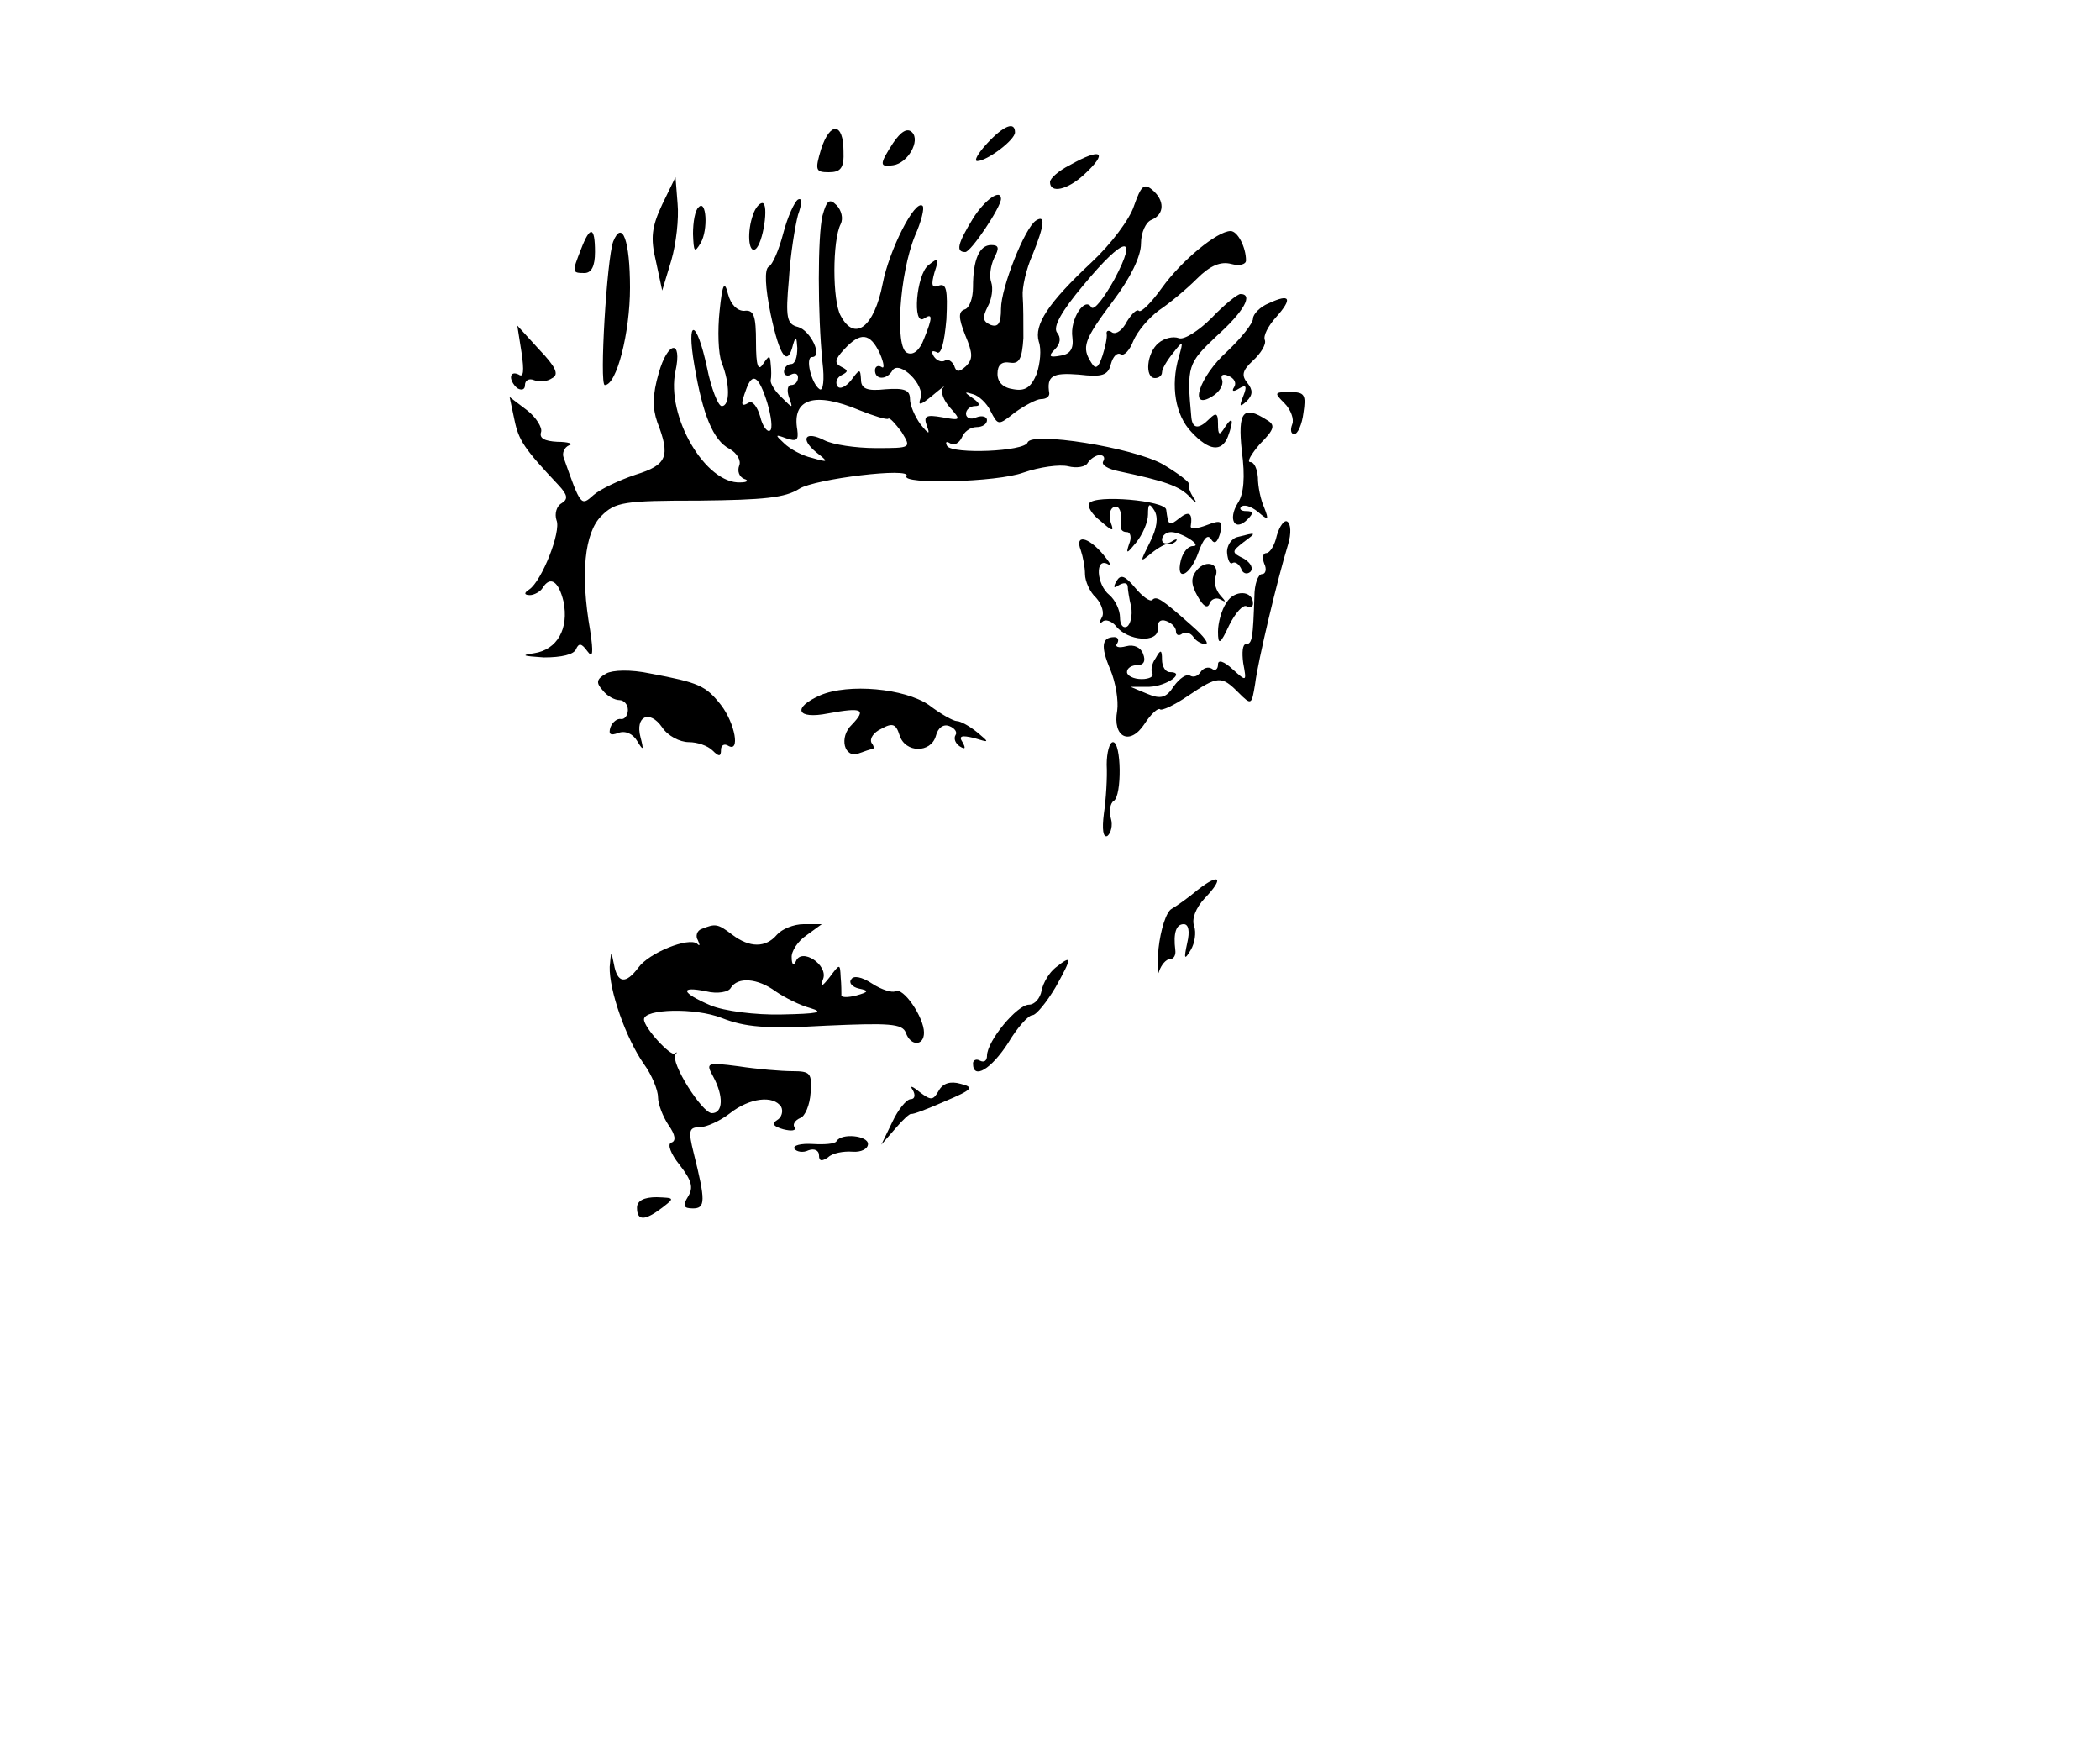 <?xml version="1.0" standalone="no"?>
<!DOCTYPE svg PUBLIC "-//W3C//DTD SVG 20010904//EN"
 "http://www.w3.org/TR/2001/REC-SVG-20010904/DTD/svg10.dtd">
<svg version="1.0" xmlns="http://www.w3.org/2000/svg"
 width="300pt" height="250pt" viewBox="0 0 300 250"
 preserveAspectRatio="xMidYMid meet">
<g transform="translate(0,250) scale(0.1,-0.1)"
fill="#000000" stroke="none">
<path d="M1173 2287 c-9 -30 -8 -33 11 -33 17 0 22 6 21 30 0 41 -19 43 -32 3z"/>
<path d="M1276 2296 c-20 -31 -20 -35 0 -32 21 3 39 35 27 47 -7 7 -16 1 -27
-15z"/>
<path d="M1410 2295 c-13 -14 -19 -25 -14 -25 14 0 54 30 54 41 0 16 -16 10
-40 -16z"/>
<path d="M1528 2264 c-16 -8 -28 -19 -28 -24 0 -17 25 -11 48 10 36 33 26 40
-20 14z"/>
<path d="M946 2208 c-15 -32 -17 -48 -9 -81 l9 -42 13 43 c7 24 11 60 9 81
l-3 38 -19 -39z"/>
<path d="M1620 2206 c-6 -19 -33 -55 -61 -81 -62 -58 -82 -89 -75 -113 4 -11
2 -31 -3 -46 -8 -19 -16 -25 -33 -22 -15 2 -23 10 -23 22 0 13 6 18 18 16 13
-2 17 5 19 35 0 21 0 48 -1 60 -1 12 5 39 14 59 17 42 19 58 5 49 -16 -10 -50
-96 -50 -126 0 -21 -4 -27 -15 -23 -11 5 -12 10 -4 26 6 11 8 26 5 35 -3 8 -1
23 4 34 8 15 7 19 -4 19 -17 0 -26 -21 -26 -60 0 -16 -5 -30 -12 -32 -9 -3 -9
-12 1 -37 11 -26 11 -34 1 -44 -10 -9 -14 -9 -17 1 -3 6 -9 10 -13 7 -5 -3
-12 0 -16 6 -4 7 -3 9 4 6 6 -5 11 12 14 47 2 42 0 52 -11 48 -10 -4 -11 1 -6
19 7 21 6 22 -9 10 -17 -14 -23 -87 -6 -76 12 8 13 3 0 -29 -6 -16 -15 -24
-24 -20 -18 7 -11 113 11 167 9 20 14 40 11 43 -11 10 -48 -64 -57 -111 -12
-62 -40 -84 -60 -46 -12 21 -12 108 0 131 4 8 1 20 -6 27 -10 10 -14 7 -20
-15 -7 -29 -7 -141 0 -210 3 -24 1 -41 -4 -38 -12 8 -21 46 -11 46 16 0 -2 38
-20 43 -16 4 -18 13 -13 68 2 35 9 77 13 92 6 17 6 25 0 22 -5 -3 -15 -25 -21
-48 -6 -23 -15 -45 -21 -48 -6 -4 -5 -29 3 -68 13 -61 24 -76 32 -43 4 13 5
11 6 -5 0 -13 -3 -23 -9 -23 -5 0 -10 -5 -10 -11 0 -5 5 -7 10 -4 6 3 10 1 10
-4 0 -6 -4 -11 -10 -11 -5 0 -6 -8 -3 -17 6 -17 6 -17 -10 -1 -10 9 -17 21
-16 25 1 4 1 15 0 23 -1 13 -2 13 -11 0 -7 -11 -10 -2 -10 31 0 38 -3 47 -17
45 -10 0 -19 9 -23 24 -5 20 -8 15 -12 -24 -3 -28 -2 -61 3 -74 12 -30 12 -62
0 -62 -5 0 -15 25 -21 55 -15 70 -30 72 -18 3 12 -71 27 -107 50 -119 11 -6
17 -17 14 -24 -3 -8 0 -16 7 -19 7 -2 5 -5 -5 -5 -50 -3 -107 95 -93 159 10
46 -11 43 -24 -3 -9 -31 -9 -50 -2 -70 19 -49 14 -61 -31 -75 -24 -8 -51 -21
-60 -29 -18 -16 -18 -17 -43 54 -2 6 1 14 8 17 7 2 -1 5 -17 5 -18 1 -26 5
-23 14 2 6 -7 21 -20 31 l-25 19 7 -33 c6 -29 14 -41 63 -93 13 -14 14 -20 4
-26 -7 -4 -10 -15 -7 -24 7 -16 -21 -87 -39 -99 -8 -5 -7 -8 1 -8 6 0 15 5 18
10 11 18 23 10 30 -19 8 -39 -9 -69 -42 -74 -20 -3 -16 -4 14 -6 25 0 43 4 46
12 4 9 8 8 16 -3 8 -11 9 -3 4 30 -14 80 -8 139 16 163 20 20 32 22 140 22 92
1 123 4 143 17 22 14 161 31 153 18 -8 -12 129 -9 167 5 23 8 52 12 64 9 12
-3 25 -1 28 5 4 6 12 11 17 11 6 0 8 -4 5 -9 -3 -5 7 -11 22 -14 66 -14 87
-21 102 -37 8 -9 11 -9 5 -1 -5 8 -8 16 -6 19 1 3 -16 16 -38 29 -43 24 -188
47 -193 31 -5 -13 -107 -17 -115 -5 -3 6 -1 7 4 4 6 -4 13 0 17 8 3 8 12 15
21 15 8 0 15 4 15 10 0 5 -7 7 -15 4 -8 -4 -15 -1 -15 5 0 6 6 11 13 11 8 0 7
4 -3 11 -13 9 -13 10 0 6 8 -2 20 -13 25 -24 11 -21 11 -21 35 -2 14 10 31 19
37 19 7 0 12 3 12 8 -4 25 4 30 42 27 34 -4 42 -1 46 15 3 11 9 17 14 14 5 -3
13 6 18 19 6 14 22 33 37 44 15 10 39 30 54 45 19 19 34 25 49 21 11 -3 21 -1
21 5 0 19 -12 42 -22 42 -19 0 -70 -42 -98 -81 -15 -21 -30 -36 -33 -33 -3 3
-10 -4 -17 -15 -6 -12 -15 -19 -21 -16 -5 4 -9 3 -8 -2 1 -4 -2 -19 -6 -31 -6
-18 -10 -20 -16 -10 -14 22 -11 32 31 88 25 33 40 64 40 82 0 16 7 31 15 34
19 8 19 28 1 43 -12 10 -16 5 -26 -23z m-28 -105 c-15 -27 -29 -45 -33 -40 -9
16 -31 -17 -27 -43 2 -16 -3 -24 -17 -26 -16 -3 -18 -1 -8 9 8 8 9 17 3 24 -6
8 6 30 38 68 58 70 79 74 44 8z m-335 -106 c6 -14 7 -23 2 -19 -5 3 -9 0 -9
-5 0 -14 17 -14 25 0 10 15 47 -21 40 -40 -4 -11 0 -10 17 4 13 11 20 16 15
11 -4 -5 1 -18 10 -28 16 -18 16 -19 -11 -14 -23 4 -27 2 -22 -12 5 -13 3 -13
-9 2 -8 11 -15 27 -15 36 0 13 -8 16 -35 14 -27 -3 -35 1 -35 14 -1 16 -2 15
-14 -1 -8 -10 -17 -14 -20 -8 -3 5 0 12 6 15 10 5 10 7 0 12 -10 5 -10 10 4
25 23 25 37 24 51 -6z m-161 -70 c6 -20 8 -38 4 -40 -4 -3 -11 7 -14 20 -4 14
-11 23 -16 20 -12 -7 -12 -3 -4 19 9 25 18 19 30 -19z m132 -11 c20 -8 39 -14
41 -12 2 2 10 -7 19 -19 14 -23 14 -23 -37 -23 -29 0 -61 5 -73 11 -27 14 -36
3 -12 -17 18 -14 18 -15 -6 -8 -14 3 -32 13 -40 21 -13 12 -13 13 3 7 15 -5
18 -3 16 12 -8 45 25 55 89 28z"/>
<path d="M1390 2188 c-22 -36 -25 -48 -11 -48 8 0 51 64 51 76 0 15 -23 -1
-40 -28z"/>
<path d="M998 2204 c-5 -4 -8 -21 -8 -38 1 -26 2 -28 11 -13 11 19 8 63 -3 51z"/>
<path d="M1076 2194 c-9 -24 -7 -56 3 -50 11 7 20 66 10 66 -4 0 -10 -7 -13
-16z"/>
<path d="M830 2144 c-13 -33 -13 -34 5 -34 10 0 15 10 15 30 0 37 -7 38 -20 4z"/>
<path d="M876 2155 c-9 -24 -20 -205 -12 -205 17 0 36 75 36 139 0 67 -11 98
-24 66z"/>
<path d="M1731 2046 c-19 -19 -40 -32 -47 -29 -8 3 -21 0 -29 -7 -17 -14 -20
-50 -5 -50 6 0 10 4 10 8 0 5 7 17 16 28 14 18 15 18 8 -6 -12 -41 -5 -83 18
-107 25 -27 43 -29 52 -7 9 24 7 31 -4 14 -8 -13 -10 -12 -10 5 0 15 -3 16
-12 7 -15 -15 -24 -15 -26 1 -7 75 -5 78 36 117 39 35 53 60 34 60 -4 0 -23
-15 -41 -34z"/>
<path d="M1813 2067 c-13 -5 -23 -16 -23 -22 0 -7 -17 -28 -37 -47 -40 -36
-56 -86 -21 -64 10 6 16 16 14 23 -3 7 1 10 9 6 8 -3 12 -10 8 -16 -4 -6 -1
-7 7 -2 10 6 12 4 6 -11 -6 -15 -5 -16 5 -7 9 9 9 16 1 26 -9 11 -7 18 8 32
11 10 19 23 17 29 -3 6 5 21 16 33 24 27 20 34 -10 20z"/>
<path d="M745 1997 c4 -27 3 -37 -4 -32 -6 3 -11 2 -11 -4 0 -5 5 -13 10 -16
6 -3 10 -1 10 5 0 7 6 10 13 7 8 -3 19 -2 26 3 10 5 5 16 -19 41 l-31 34 6
-38z"/>
<path d="M1835 1924 c9 -9 14 -23 11 -30 -3 -8 -2 -14 3 -14 5 0 11 14 13 30
4 26 2 30 -19 30 -23 0 -23 -1 -8 -16z"/>
<path d="M1774 1856 c5 -37 3 -62 -6 -75 -14 -23 -4 -41 14 -23 9 9 9 12 -2
12 -7 0 -10 3 -7 6 4 4 14 1 24 -7 15 -13 16 -12 9 6 -5 11 -9 30 -9 43 -1 12
-5 22 -11 22 -5 0 1 11 14 26 21 21 22 27 10 34 -34 22 -42 12 -36 -44z"/>
<path d="M1556 1781 c-3 -4 4 -16 16 -25 17 -15 20 -16 15 -3 -3 9 -2 19 3 22
9 6 14 -8 11 -27 0 -5 3 -8 9 -8 5 0 7 -8 3 -17 -5 -15 -3 -14 10 2 9 11 17
29 17 40 0 16 2 17 9 6 6 -10 4 -25 -6 -45 -15 -30 -15 -30 2 -16 10 8 21 14
24 13 3 -1 8 1 11 4 3 4 -1 3 -7 -1 -7 -4 -13 -2 -13 3 0 6 6 11 13 11 15 0
46 -20 31 -20 -7 0 -14 -9 -17 -20 -8 -32 13 -23 25 11 7 19 13 27 18 19 5 -8
9 -5 13 8 4 18 2 20 -19 12 -13 -5 -23 -6 -23 -2 3 19 -2 23 -16 12 -15 -12
-16 -11 -19 12 -1 13 -102 22 -110 9z"/>
<path d="M1824 1735 c-3 -14 -10 -25 -15 -25 -5 0 -6 -7 -3 -15 4 -8 2 -15 -3
-15 -6 0 -11 -15 -11 -32 -2 -59 -3 -68 -12 -68 -5 0 -6 -12 -4 -27 5 -27 5
-27 -15 -9 -13 12 -21 14 -21 7 0 -7 -4 -10 -9 -6 -5 3 -12 1 -16 -5 -4 -6
-10 -8 -15 -5 -5 3 -15 -4 -23 -15 -11 -17 -19 -19 -38 -11 l-24 10 27 0 c25
1 53 21 29 21 -6 0 -11 8 -11 18 0 14 -2 15 -9 2 -6 -8 -7 -18 -5 -22 3 -4 -4
-8 -15 -8 -12 0 -21 5 -21 10 0 6 7 10 15 10 9 0 12 6 8 16 -3 9 -13 14 -24
11 -11 -3 -17 -1 -13 4 3 5 1 9 -4 9 -18 0 -20 -13 -6 -46 8 -19 12 -45 10
-59 -7 -38 18 -51 39 -19 9 14 19 23 22 21 2 -3 21 6 40 19 43 29 48 29 72 5
19 -19 19 -18 24 12 4 33 32 150 47 199 5 16 4 30 -1 33 -4 3 -11 -6 -15 -20z"/>
<path d="M1768 1733 c-9 -2 -16 -13 -15 -23 1 -10 4 -17 8 -14 4 2 9 -2 12 -8
2 -7 8 -9 13 -5 5 5 1 13 -9 19 -18 9 -18 10 0 24 19 14 18 14 -9 7z"/>
<path d="M1544 1714 c3 -9 6 -24 6 -34 0 -10 7 -26 16 -34 8 -9 12 -22 8 -28
-4 -7 -4 -10 1 -6 4 4 13 1 19 -6 17 -22 61 -25 60 -4 -1 10 4 14 12 11 8 -3
14 -9 14 -15 0 -5 4 -7 9 -3 5 3 12 1 16 -5 3 -5 11 -10 17 -10 6 0 -2 11 -18
25 -46 41 -52 44 -58 38 -3 -3 -14 5 -24 17 -15 18 -21 20 -27 10 -5 -9 -4
-11 3 -6 7 4 12 4 13 -1 0 -4 2 -18 5 -30 2 -12 -1 -25 -6 -28 -6 -3 -10 3
-10 13 0 11 -7 25 -15 32 -19 15 -21 55 -2 44 6 -4 3 2 -7 14 -22 26 -41 29
-32 6z"/>
<path d="M1710 1686 c-9 -11 -9 -20 1 -38 8 -14 14 -18 17 -10 2 6 9 9 15 6 9
-5 9 -4 0 6 -6 7 -9 18 -7 25 8 19 -12 27 -26 11z"/>
<path d="M1752 1639 c-7 -10 -12 -29 -12 -41 0 -20 3 -19 16 9 9 18 20 30 25
27 5 -3 9 -1 9 4 0 19 -27 20 -38 1z"/>
<path d="M866 1538 c-14 -8 -15 -13 -5 -24 6 -8 17 -14 24 -14 6 0 12 -6 12
-14 0 -8 -5 -14 -10 -13 -5 1 -12 -4 -15 -12 -3 -10 0 -12 11 -8 10 4 21 -1
27 -11 9 -15 10 -14 5 5 -8 30 13 40 31 14 8 -12 25 -21 38 -21 12 0 27 -5 34
-12 9 -9 12 -9 12 1 0 7 5 9 10 6 18 -11 10 32 -10 58 -22 28 -32 32 -101 45
-28 6 -54 5 -63 0z"/>
<path d="M1172 1507 c-41 -18 -34 -35 11 -26 49 9 55 6 34 -16 -19 -18 -11
-49 10 -41 8 3 17 6 19 6 3 0 3 4 -1 9 -3 6 3 15 14 20 16 9 21 7 26 -9 8 -26
45 -26 52 -1 3 12 11 17 19 14 8 -3 12 -9 9 -13 -3 -5 0 -12 6 -16 8 -5 9 -3
4 6 -6 9 -1 10 16 6 23 -7 23 -7 5 8 -11 9 -24 16 -29 16 -5 0 -23 10 -40 23
-35 24 -115 31 -155 14z"/>
<path d="M1581 1408 c1 -18 -1 -50 -4 -70 -3 -23 -1 -35 5 -32 5 4 8 15 5 25
-3 10 -1 22 4 25 12 7 11 84 -1 84 -5 0 -9 -15 -9 -32z"/>
<path d="M1711 1229 c-13 -11 -30 -23 -37 -27 -8 -4 -16 -30 -19 -57 -2 -28
-2 -42 1 -32 3 9 10 17 15 17 6 0 9 6 8 13 -3 24 1 37 12 37 7 0 9 -10 5 -27
-5 -23 -4 -25 5 -10 6 10 8 25 5 34 -4 10 2 26 15 40 28 29 22 37 -10 12z"/>
<path d="M1002 1173 c-6 -2 -9 -10 -5 -16 3 -7 3 -9 -1 -5 -12 10 -69 -13 -84
-34 -18 -24 -30 -23 -35 5 -4 20 -4 19 -6 -4 -1 -33 23 -102 49 -139 11 -15
20 -37 20 -47 0 -10 7 -28 15 -40 10 -14 11 -23 4 -25 -6 -2 -1 -16 12 -32 17
-22 20 -32 12 -45 -8 -13 -7 -17 7 -17 18 0 18 11 1 79 -8 32 -7 37 9 37 9 0
29 9 43 20 28 22 62 26 73 9 3 -6 1 -15 -6 -19 -8 -5 -5 -9 9 -13 12 -3 19 -2
16 3 -3 4 1 10 8 13 7 2 14 19 15 36 2 28 0 31 -26 31 -16 0 -51 3 -77 7 -46
6 -47 5 -36 -15 15 -28 14 -52 -2 -52 -14 0 -60 73 -52 84 3 3 2 4 -1 1 -6 -4
-44 37 -44 49 0 15 73 17 111 2 33 -13 63 -16 149 -11 90 4 109 3 114 -10 7
-20 26 -19 26 0 0 22 -30 66 -41 59 -5 -2 -19 2 -33 11 -15 10 -27 12 -30 6
-4 -5 2 -11 11 -13 15 -3 14 -5 -4 -10 -12 -3 -22 -3 -21 1 0 3 0 15 -1 25 -1
20 -1 20 -16 0 -11 -14 -14 -15 -9 -2 7 20 -31 45 -39 25 -3 -7 -6 -5 -6 5 -1
9 9 24 21 32 l22 16 -26 0 c-14 0 -31 -7 -38 -15 -16 -19 -39 -19 -64 0 -21
16 -24 16 -44 8z m106 -89 c13 -9 35 -20 50 -24 20 -6 10 -8 -41 -9 -38 -1
-83 5 -102 13 -42 18 -45 28 -6 20 16 -4 32 -1 35 5 10 16 38 14 64 -5z"/>
<path d="M1508 1118 c-9 -7 -18 -22 -20 -33 -2 -11 -10 -20 -18 -20 -17 0 -60
-52 -60 -73 0 -7 -4 -10 -10 -7 -5 3 -10 1 -10 -4 0 -24 26 -8 50 29 13 22 29
40 35 40 5 0 20 18 33 40 24 43 24 47 0 28z"/>
<path d="M1341 942 c-8 -14 -11 -14 -27 -2 -11 9 -15 10 -10 3 4 -7 3 -13 -3
-13 -6 0 -18 -15 -26 -32 l-16 -33 20 23 c11 13 21 22 23 21 2 -1 23 7 48 18
40 17 42 20 22 25 -14 4 -25 1 -31 -10z"/>
<path d="M1195 870 c-2 -4 -18 -5 -34 -4 -17 1 -29 -2 -26 -7 3 -4 12 -6 20
-2 8 3 15 0 15 -7 0 -9 4 -9 13 -3 6 6 22 9 35 8 12 -1 22 4 22 11 0 12 -38
16 -45 4z"/>
<path d="M910 775 c0 -19 11 -19 36 0 18 14 18 14 -8 15 -18 0 -28 -5 -28 -15z"/>
</g>
</svg>
